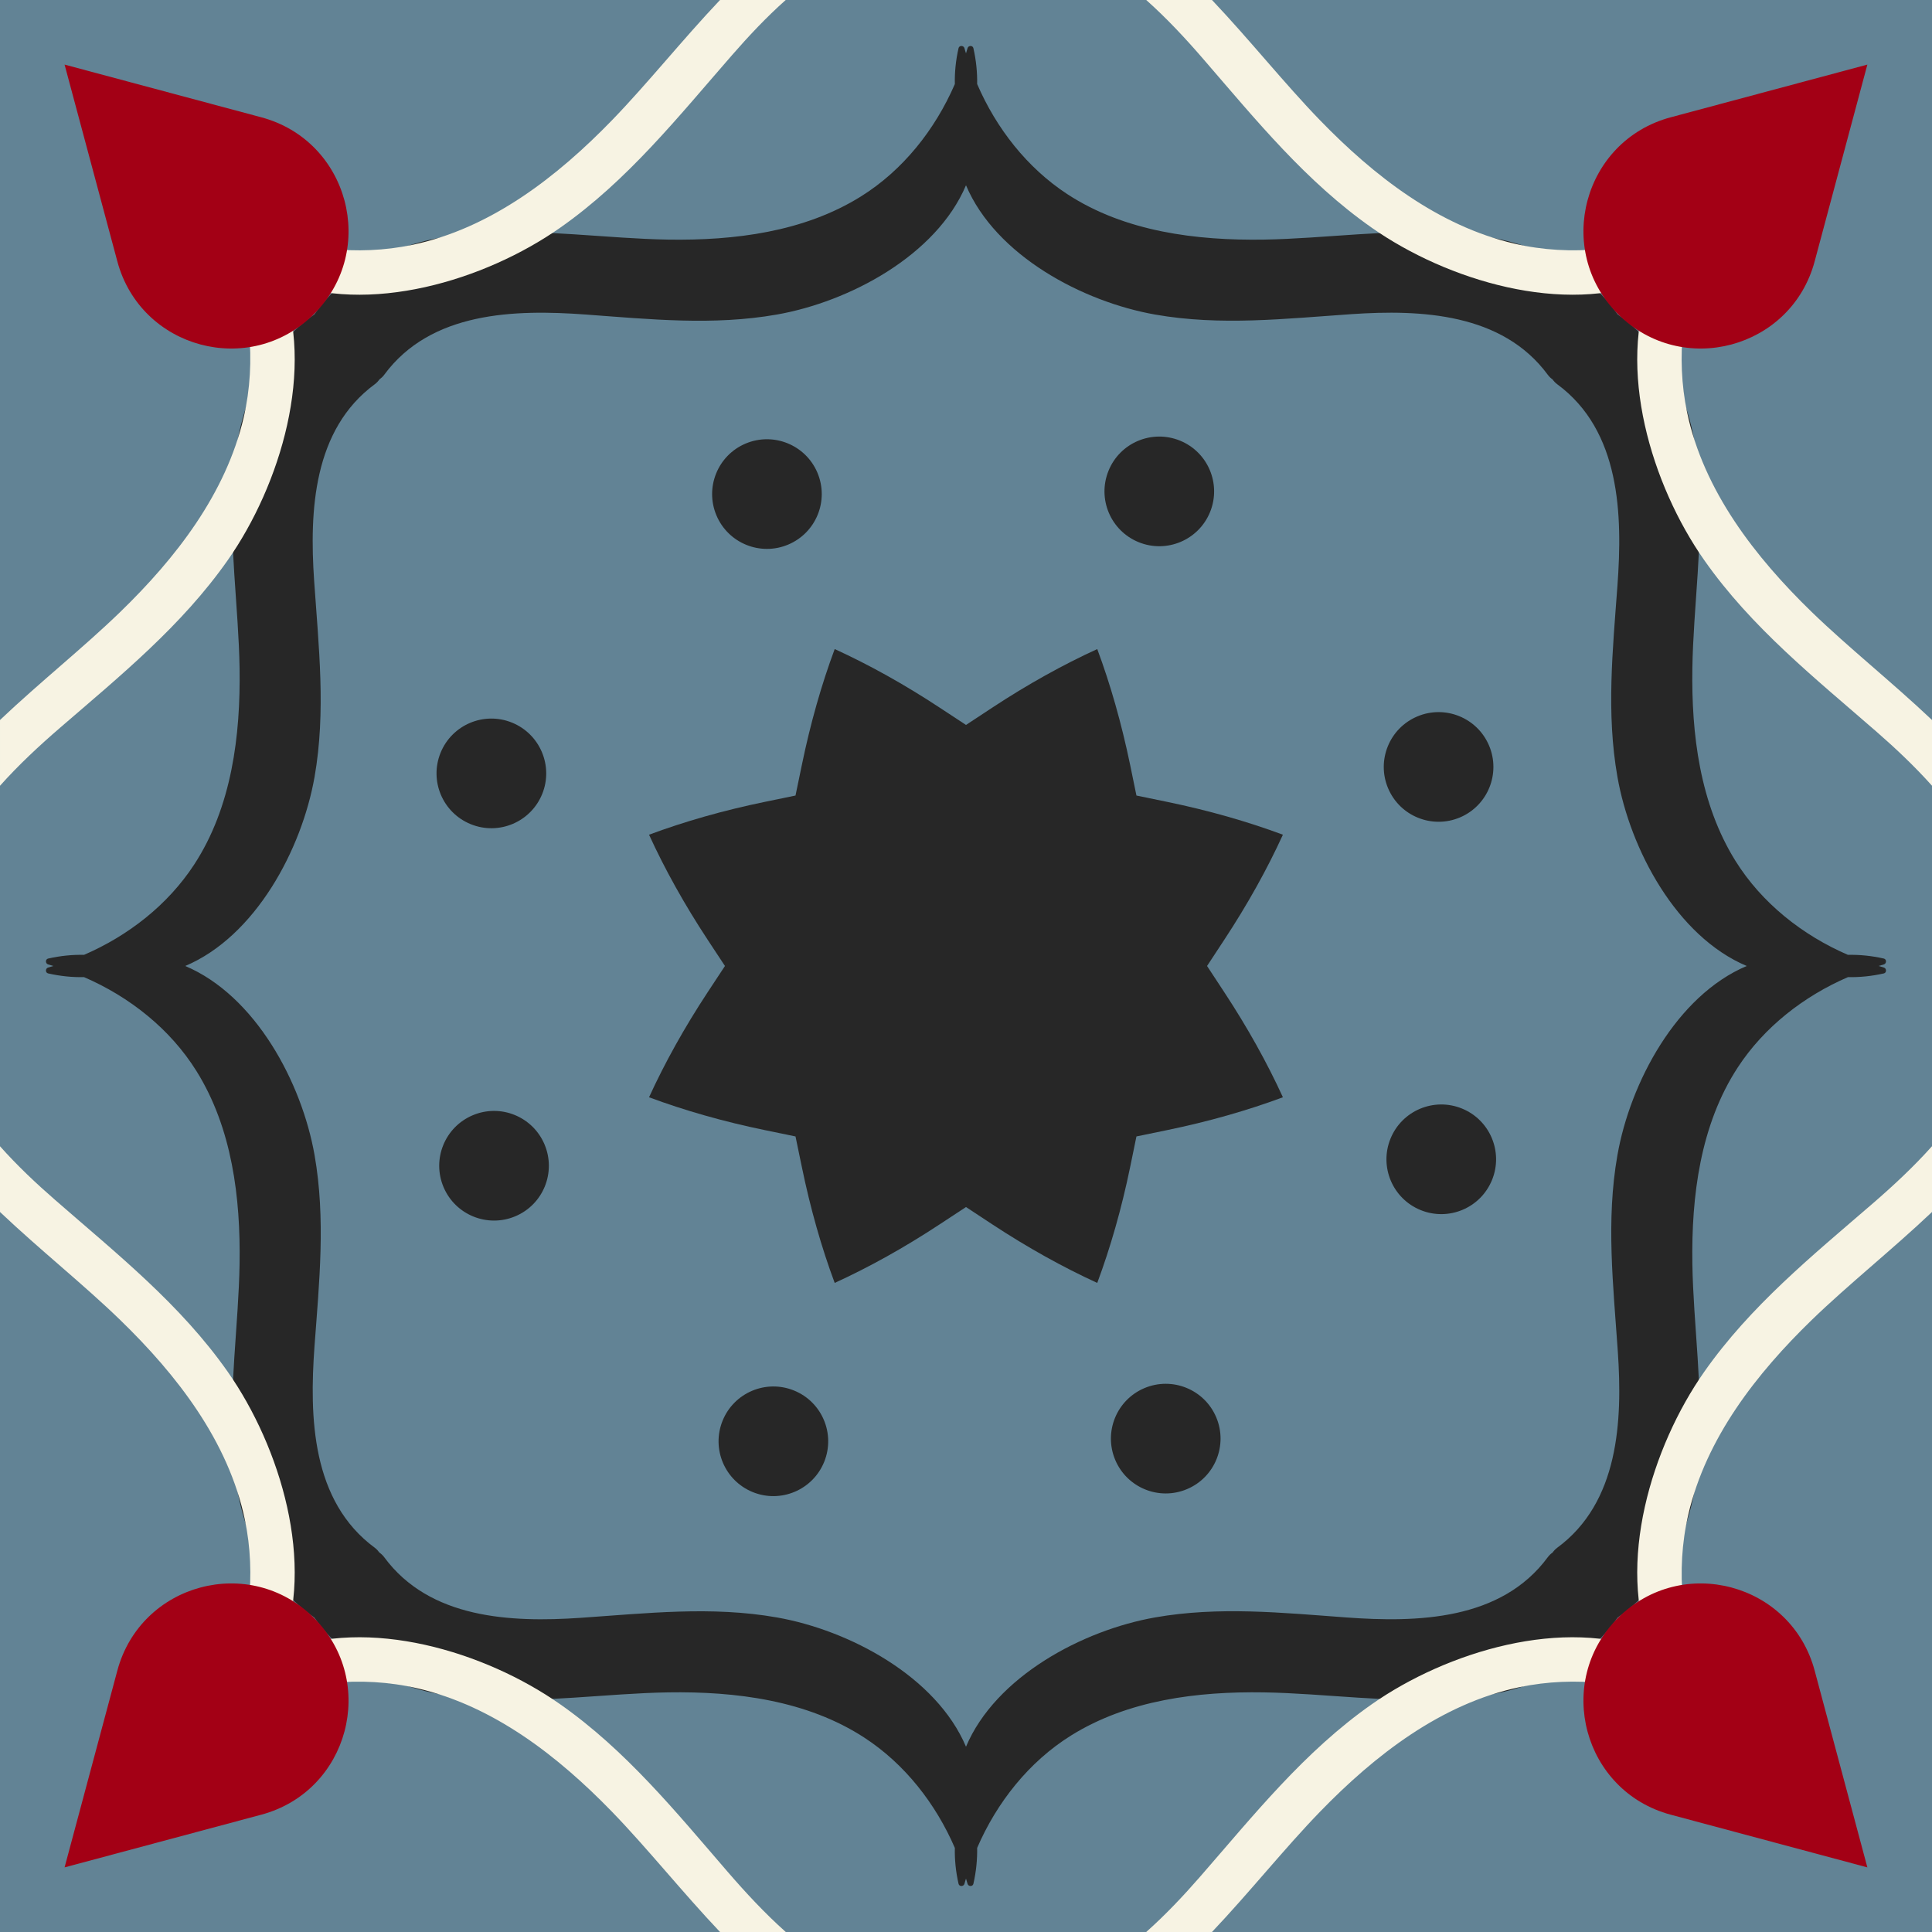<?xml version="1.0" encoding="UTF-8" standalone="no"?>
<svg
   xmlns:dc="http://purl.org/dc/elements/1.1/"
   xmlns:cc="http://creativecommons.org/ns#"
   xmlns:rdf="http://www.w3.org/1999/02/22-rdf-syntax-ns#"
   xmlns:svg="http://www.w3.org/2000/svg"
   xmlns="http://www.w3.org/2000/svg"
   xmlns:sodipodi="http://sodipodi.sourceforge.net/DTD/sodipodi-0.dtd"
   xmlns:inkscape="http://www.inkscape.org/namespaces/inkscape"
   viewBox="321.145 827.711 3135.4 3135.371"
   xml:space="preserve"
   version="1.1"
   id="svg4347"
   sodipodi:docname="family_5.svg"
   width="3135.4"
   height="3135.371"
   inkscape:version="1.0.1 (3bc2e813f5, 2020-09-07)"><defs
   id="defs4351" /><sodipodi:namedview
   pagecolor="#ffffff"
   bordercolor="#666666"
   borderopacity="1"
   objecttolerance="10"
   gridtolerance="10"
   guidetolerance="10"
   inkscape:pageopacity="0"
   inkscape:pageshadow="2"
   inkscape:window-width="1880"
   inkscape:window-height="1046"
   id="namedview4349"
   showgrid="false"
   fit-margin-top="0"
   fit-margin-left="0"
   fit-margin-right="0"
   fit-margin-bottom="0"
   inkscape:zoom="0.27301394"
   inkscape:cx="1567.7"
   inkscape:cy="1567.6855"
   inkscape:window-x="298"
   inkscape:window-y="1600"
   inkscape:window-maximized="1"
   inkscape:current-layer="svg4347"
   inkscape:document-rotation="0" />
	 <path
   id="path220"
   style="fill:#628395;fill-opacity:1;fill-rule:nonzero;stroke:none"
   d="m 3456.545,827.711 h -3135.4 v 3135.371 h 3135.4 V 827.711"
   inkscape:connector-curvature="0" /><path
   id="path222"
   style="fill:#272727;fill-opacity:1;fill-rule:nonzero;stroke:none"
   d="m 2840.745,1443.472 c -2.8,-1.98 -5.4,-4.36 -7.7,-7.49 -73.7,-100.1 -205.5,-106.17 -318.9,-98.43 -106.7,7.28 -212,19.39 -318.4,0.65 -117.7,-20.73 -258.8,-95.89 -306.9,-209.83 -48.2,113.95 -189.2,189.11 -307,209.83 -103.4,18.22 -206.2,7.57 -310.1,-0.04 -115.6,-8.47 -251.5,-4.88 -327.1,97.82 -2.3,3.12 -5,5.49 -7.7,7.48 -2,2.79 -4.4,5.45 -7.5,7.75 -100.1,73.67 -106.2,205.5 -98.5,318.85 7.3,106.73 19.4,212.02 0.7,318.41 -20.7,117.73 -95.9,258.78 -209.9,306.92 114,48.15 189.2,189.22 209.9,306.93 18.2,103.48 7.6,206.25 -0.1,310.1 -8.4,115.64 -4.8,251.57 97.9,327.16 3.1,2.29 5.4,4.94 7.4,7.73 2.8,1.99 5.5,4.37 7.8,7.49 73.7,100.11 205.5,106.18 318.8,98.44 106.8,-7.28 212.1,-19.39 318.4,-0.65 117.8,20.72 258.8,95.89 307,209.83 48.1,-113.95 189.2,-189.11 306.9,-209.84 103.5,-18.22 206.2,-7.57 310.1,0.04 115.6,8.48 251.6,4.89 327.2,-97.82 2.3,-3.12 4.9,-5.48 7.7,-7.47 2,-2.79 4.4,-5.45 7.5,-7.75 100.1,-73.67 106.2,-205.5 98.4,-318.85 -7.3,-106.73 -19.4,-212.02 -0.6,-318.41 20.7,-117.73 95.9,-258.78 209.8,-306.93 -114,-48.14 -189.1,-189.21 -209.8,-306.92 -18.3,-103.48 -7.6,-206.25 0,-310.1 8.5,-115.65 4.9,-251.57 -97.8,-327.16 -3.1,-2.3 -5.5,-4.95 -7.5,-7.74 z m 226.9,468.62 c -1.7,107.18 12.2,219.98 69.9,312.66 42.6,68.38 108.6,120.61 182.5,152.56 18.8,-0.37 38.2,1.46 58.3,6.01 4.9,1.12 4.6,8.29 0,9.56 -2.9,0.78 -5.6,1.68 -8.4,2.51 2.8,0.83 5.5,1.74 8.4,2.51 4.6,1.28 4.9,8.45 0,9.57 -20.1,4.55 -39.5,6.38 -58.2,6 -71.7,30.99 -136,81.02 -178.7,146.36 -61.1,93.45 -75.5,209.54 -73.8,318.86 3,195.32 65.6,440.37 -121.3,574.2 -133.9,186.95 -378.9,124.37 -574.2,121.34 -107.2,-1.66 -220,12.16 -312.7,69.92 -68.4,42.62 -120.6,108.61 -152.5,182.51 0.3,18.74 -1.5,38.14 -6.1,58.22 -1.1,4.94 -8.2,4.64 -9.5,0 -0.8,-2.81 -1.7,-5.6 -2.5,-8.4 -0.9,2.8 -1.8,5.59 -2.5,8.4 -1.3,4.64 -8.5,4.94 -9.6,0 -4.6,-20.07 -6.4,-39.46 -6,-58.2 -31,-71.67 -81,-135.94 -146.4,-178.66 -93.4,-61.11 -209.5,-75.48 -318.8,-73.79 -195.3,3.03 -440.4,65.61 -574.2,-121.34 -187,-133.83 -124.4,-378.88 -121.4,-574.2 1.7,-107.17 -12.1,-219.97 -69.9,-312.66 -42.6,-68.38 -108.6,-120.6 -182.5,-152.56 -18.7,0.38 -38.1,-1.45 -58.2,-6 -5,-1.12 -4.7,-8.29 0,-9.57 2.8,-0.77 5.6,-1.67 8.4,-2.5 -2.8,-0.84 -5.6,-1.74 -8.4,-2.52 -4.7,-1.27 -5,-8.44 0,-9.56 20.1,-4.55 39.4,-6.38 58.2,-6.01 71.7,-30.98 135.9,-81.01 178.6,-146.35 61.1,-93.46 75.5,-209.54 73.8,-318.87 -3,-195.31 -65.6,-440.37 121.4,-574.19 133.8,-186.96 378.9,-124.37 574.2,-121.34 107.1,1.66 219.9,-12.16 312.6,-69.92 68.4,-42.62 120.6,-108.61 152.6,-182.521 -0.4,-18.738 1.4,-38.129 6,-58.207 1.1,-4.941 8.3,-4.64 9.6,0 0.7,2.809 1.6,5.598 2.5,8.399 0.8,-2.801 1.7,-5.59 2.5,-8.399 1.3,-4.64 8.4,-4.941 9.5,0 4.6,20.071 6.4,39.457 6.1,58.188 30.9,71.68 81,135.95 146.3,178.67 93.5,61.1 209.5,75.48 318.9,73.79 195.3,-3.03 440.3,-65.61 574.2,121.34 186.9,133.82 124.3,378.88 121.3,574.19"
   inkscape:connector-curvature="0" /><g
   id="g11166"
   style="fill:#f7f3e3"><path
     id="path224"
     style="fill:#f7f3e3;fill-opacity:1;fill-rule:nonzero;stroke:none"
     d="m 3456.545,2102.862 c -28.1,-31.49 -59,-60.57 -89.6,-87.28 -100.2,-87.33 -203.2,-169.16 -280.2,-279.04 -85.2,-121.58 -143.1,-311.46 -85.3,-453.79 -142.3,57.78 -332.2,-0.1 -453.8,-85.26 -106.9,-74.88 -187.7,-174.47 -272.3,-272.351 -28.6,-33.199 -59.9,-67.047 -94,-97.43 h 106.7 c 61.2,64.563 117.7,135.691 175.2,195.021 87.1,89.88 191.7,171.62 315.9,200.46 91.7,21.28 189.3,9.91 276.7,-24.74 15.2,-15.78 32.7,-30.29 53.1,-43.11 5,-3.16 10.7,3.01 7.9,7.89 -1.7,2.97 -3.3,6.02 -4.9,9.02 3,-1.63 6.1,-3.19 9,-4.87 4.9,-2.77 11.1,2.89 7.9,7.9 -12.8,20.34 -27.3,37.86 -43.1,53.02 -33.6,84.78 -45.3,179.18 -26.7,268.41 26.8,127.65 110.8,235.39 202.4,324.28 59.4,57.51 130.5,113.99 195.1,175.19 v 106.68"
     inkscape:connector-curvature="0" /><path
     id="path226"
     style="fill:#f7f3e3;fill-opacity:1;fill-rule:nonzero;stroke:none"
     d="m 1509.045,917.301 c -87.4,100.121 -169.2,203.211 -279.1,280.191 -121.6,85.18 -311.4,143.04 -453.8,85.26 57.8,142.34 -0.1,332.23 -85.2,453.79 -74.9,106.88 -174.5,187.77 -272.4,272.29 -33.2,28.66 -67,59.98 -97.4,94.08 v -106.73 c 64.5,-61.2 135.7,-117.68 195,-175.19 89.9,-87.14 171.6,-191.71 200.5,-315.95 21.2,-91.67 9.9,-189.3 -24.8,-276.72 -15.8,-15.17 -30.3,-32.7 -43.1,-53.04 -3.1,-5 3,-10.67 7.9,-7.9 3,1.68 6,3.25 9,4.87 -1.6,-3 -3.2,-6.05 -4.8,-9.01 -2.8,-4.89 2.9,-11.06 7.9,-7.9 20.3,12.82 37.8,27.32 53,43.1 84.8,33.6 179.2,45.36 268.4,26.68 127.6,-26.71 235.4,-110.71 324.3,-202.39 57.5,-59.33 114,-130.458 175.2,-195.021 h 106.6 c -31.5,28.012 -60.5,58.961 -87.2,89.59"
     inkscape:connector-curvature="0" /><path
     id="path228"
     style="fill:#f7f3e3;fill-opacity:1;fill-rule:nonzero;stroke:none"
     d="m 2268.645,3873.492 c 87.3,-100.12 169.1,-203.21 279,-280.19 121.6,-85.18 311.5,-143.04 453.8,-85.26 -57.8,-142.34 0.1,-332.23 85.3,-453.79 74.9,-106.88 174.4,-187.77 272.3,-272.29 33.2,-28.66 67.1,-59.98 97.5,-94.08 v 106.73 c -64.6,61.2 -135.7,117.68 -195.1,175.19 -89.8,87.14 -171.6,191.71 -200.4,315.95 -21.3,91.67 -9.9,189.3 24.7,276.72 15.8,15.17 30.3,32.69 43.1,53.04 3.2,5 -3,10.67 -7.9,7.9 -2.9,-1.69 -6,-3.25 -9,-4.87 1.6,3 3.2,6.05 4.9,9.01 2.8,4.88 -2.9,11.06 -7.9,7.9 -20.4,-12.82 -37.9,-27.32 -53,-43.1 -84.8,-33.6 -179.2,-45.36 -268.4,-26.68 -127.7,26.71 -235.4,110.71 -324.3,202.39 -57.5,59.33 -114,130.46 -175.2,195.02 h -106.7 c 31.5,-28.01 60.6,-58.96 87.3,-89.59"
     inkscape:connector-curvature="0" /><path
     id="path230"
     style="fill:#f7f3e3;fill-opacity:1;fill-rule:nonzero;stroke:none"
     d="m 321.145,2687.932 c 28,31.49 58.9,60.57 89.6,87.28 100.1,87.32 203.2,169.16 280.2,279.04 85.1,121.58 143,311.45 85.2,453.79 142.4,-57.79 332.3,0.09 453.8,85.26 106.9,74.87 187.8,174.47 272.3,272.35 28.7,33.2 60,67.05 94.1,97.43 h -106.7 c -61.2,-64.56 -117.7,-135.69 -175.2,-195.02 -87.2,-89.88 -191.7,-171.62 -316,-200.46 -91.7,-21.28 -189.3,-9.92 -276.7,24.74 -15.2,15.78 -32.7,30.29 -53,43.11 -5,3.15 -10.7,-3.02 -7.9,-7.9 1.6,-2.96 3.2,-6.01 4.8,-9.01 -3,1.63 -6,3.18 -9,4.87 -4.9,2.77 -11,-2.9 -7.9,-7.9 12.8,-20.34 27.3,-37.86 43.1,-53.02 33.6,-84.78 45.4,-179.18 26.7,-268.42 -26.7,-127.64 -110.7,-235.38 -202.4,-324.27 -59.3,-57.51 -130.5,-113.99 -195,-175.19 v -106.68"
     inkscape:connector-curvature="0" /></g><g
   id="g11172"
   style="fill:#a30015"><path
     id="path232"
     style="fill:#a30015;fill-opacity:1;fill-rule:nonzero;stroke:none"
     d="m 425.945,3858.252 319.3,-85.54 c 141.9,-38.02 189.4,-215.39 85.5,-319.26 v 0 c -103.9,-103.87 -281.2,-56.35 -319.2,85.54 l -85.6,319.26"
     inkscape:connector-curvature="0" /><path
     id="path234"
     style="fill:#a30015;fill-opacity:1;fill-rule:nonzero;stroke:none"
     d="m 3351.645,3858.252 -319.2,-85.54 c -141.9,-38.02 -189.4,-215.39 -85.6,-319.26 v 0 c 103.9,-103.87 281.3,-56.35 319.3,85.54 l 85.5,319.26"
     inkscape:connector-curvature="0" /><path
     id="path236"
     style="fill:#a30015;fill-opacity:1;fill-rule:nonzero;stroke:none"
     d="m 425.945,932.543 319.3,85.539 c 141.9,38.02 189.4,215.38 85.5,319.26 v 0 c -103.9,103.87 -281.2,56.35 -319.2,-85.55 l -85.6,-319.249"
     inkscape:connector-curvature="0" /><path
     id="path238"
     style="fill:#a30015;fill-opacity:1;fill-rule:nonzero;stroke:none"
     d="m 3351.645,932.543 -319.2,85.539 c -141.9,38.02 -189.4,215.38 -85.6,319.26 v 0 c 103.9,103.87 281.3,56.35 319.3,-85.55 l 85.5,-319.249"
     inkscape:connector-curvature="0" /></g><path
   id="path240"
   style="fill:#272727;fill-opacity:1;fill-rule:nonzero;stroke:none"
   d="m 2307.845,2353.072 c 37.9,-57.56 69.8,-114.97 95.3,-170.73 -57.5,-21.38 -120.6,-39.43 -188.1,-53.34 l -49.6,-10.23 -10.2,-49.62 c -14,-67.49 -32,-130.64 -53.4,-188.1 -55.7,25.51 -113.2,57.4 -170.7,95.29 l -42.3,27.85 -42.4,-27.85 c -57.5,-37.89 -114.9,-69.77 -170.7,-95.29 -21.4,57.47 -39.4,120.61 -53.3,188.1 l -10.3,49.62 -49.6,10.23 c -67.5,13.91 -130.6,31.96 -188.1,53.34 25.5,55.76 57.4,113.17 95.3,170.73 l 27.9,42.32 -27.9,42.32 c -37.9,57.56 -69.8,114.98 -95.3,170.73 57.5,21.38 120.6,39.43 188.1,53.34 l 49.6,10.23 10.3,49.62 c 13.9,67.49 31.9,130.64 53.3,188.11 55.8,-25.52 113.2,-57.41 170.7,-95.3 l 42.4,-27.85 42.3,27.86 c 57.6,37.89 115,69.77 170.7,95.29 21.4,-57.47 39.5,-120.61 53.4,-188.11 l 10.2,-49.62 49.6,-10.23 c 67.5,-13.91 130.6,-31.96 188.1,-53.34 -25.5,-55.75 -57.4,-113.17 -95.3,-170.73 l -27.8,-42.32 27.8,-42.32"
   inkscape:connector-curvature="0" /><g
   id="g11182"
   style="fill:#272727"><path
     id="path242"
     style="fill:#272727;fill-opacity:1;fill-rule:nonzero;stroke:none"
     d="m 2693.645,2626.692 c -45.5,-18.49 -97.4,3.42 -115.9,48.94 -18.5,45.51 3.4,97.4 48.9,115.89 45.6,18.5 97.4,-3.41 115.9,-48.93 18.5,-45.52 -3.4,-97.41 -48.9,-115.9"
     inkscape:connector-curvature="0" /><path
     id="path244"
     style="fill:#272727;fill-opacity:1;fill-rule:nonzero;stroke:none"
     d="m 1152.045,2000.422 c -45.5,-18.49 -97.4,3.42 -115.9,48.94 -18.5,45.52 3.4,97.41 49,115.9 45.5,18.49 97.4,-3.42 115.9,-48.94 18.5,-45.51 -3.5,-97.4 -49,-115.9"
     inkscape:connector-curvature="0" /><path
     id="path246"
     style="fill:#272727;fill-opacity:1;fill-rule:nonzero;stroke:none"
     d="m 2120.145,1591.712 c -18.5,45.51 3.4,97.4 48.9,115.89 45.5,18.5 97.4,-3.41 115.9,-48.93 18.5,-45.52 -3.4,-97.41 -48.9,-115.9 -45.6,-18.49 -97.5,3.42 -115.9,48.94"
     inkscape:connector-curvature="0" /><path
     id="path248"
     style="fill:#272727;fill-opacity:1;fill-rule:nonzero;stroke:none"
     d="m 1493.845,3133.282 c -18.5,45.52 3.4,97.41 48.9,115.9 45.5,18.49 97.4,-3.42 115.9,-48.94 18.5,-45.51 -3.4,-97.4 -48.9,-115.89 -45.5,-18.5 -97.4,3.41 -115.9,48.93"
     inkscape:connector-curvature="0" /><path
     id="path250"
     style="fill:#272727;fill-opacity:1;fill-rule:nonzero;stroke:none"
     d="m 2621.245,1990.412 c -45.3,19.11 -66.5,71.3 -47.4,116.56 19.1,45.26 71.3,66.46 116.6,47.35 45.2,-19.11 66.4,-71.3 47.3,-116.56 -19.1,-45.26 -71.3,-66.46 -116.5,-47.35"
     inkscape:connector-curvature="0" /><path
     id="path252"
     style="fill:#272727;fill-opacity:1;fill-rule:nonzero;stroke:none"
     d="m 1088.345,2637.632 c -45.3,19.11 -66.5,71.3 -47.4,116.56 19.1,45.26 71.3,66.46 116.6,47.35 45.3,-19.11 66.4,-71.3 47.3,-116.56 -19.1,-45.26 -71.3,-66.46 -116.5,-47.35"
     inkscape:connector-curvature="0" /><path
     id="path254"
     style="fill:#272727;fill-opacity:1;fill-rule:nonzero;stroke:none"
     d="m 1483.845,1664.132 c 19.1,45.26 71.3,66.46 116.5,47.35 45.3,-19.11 66.5,-71.29 47.4,-116.56 -19.1,-45.26 -71.3,-66.46 -116.6,-47.35 -45.2,19.11 -66.4,71.3 -47.3,116.56"
     inkscape:connector-curvature="0" /><path
     id="path256"
     style="fill:#272727;fill-opacity:1;fill-rule:nonzero;stroke:none"
     d="m 2131.045,3197.022 c 19.1,45.27 71.3,66.47 116.5,47.35 45.3,-19.11 66.5,-71.29 47.4,-116.55 -19.1,-45.26 -71.3,-66.46 -116.6,-47.35 -45.2,19.11 -66.4,71.29 -47.3,116.55"
     inkscape:connector-curvature="0" /></g></svg>
